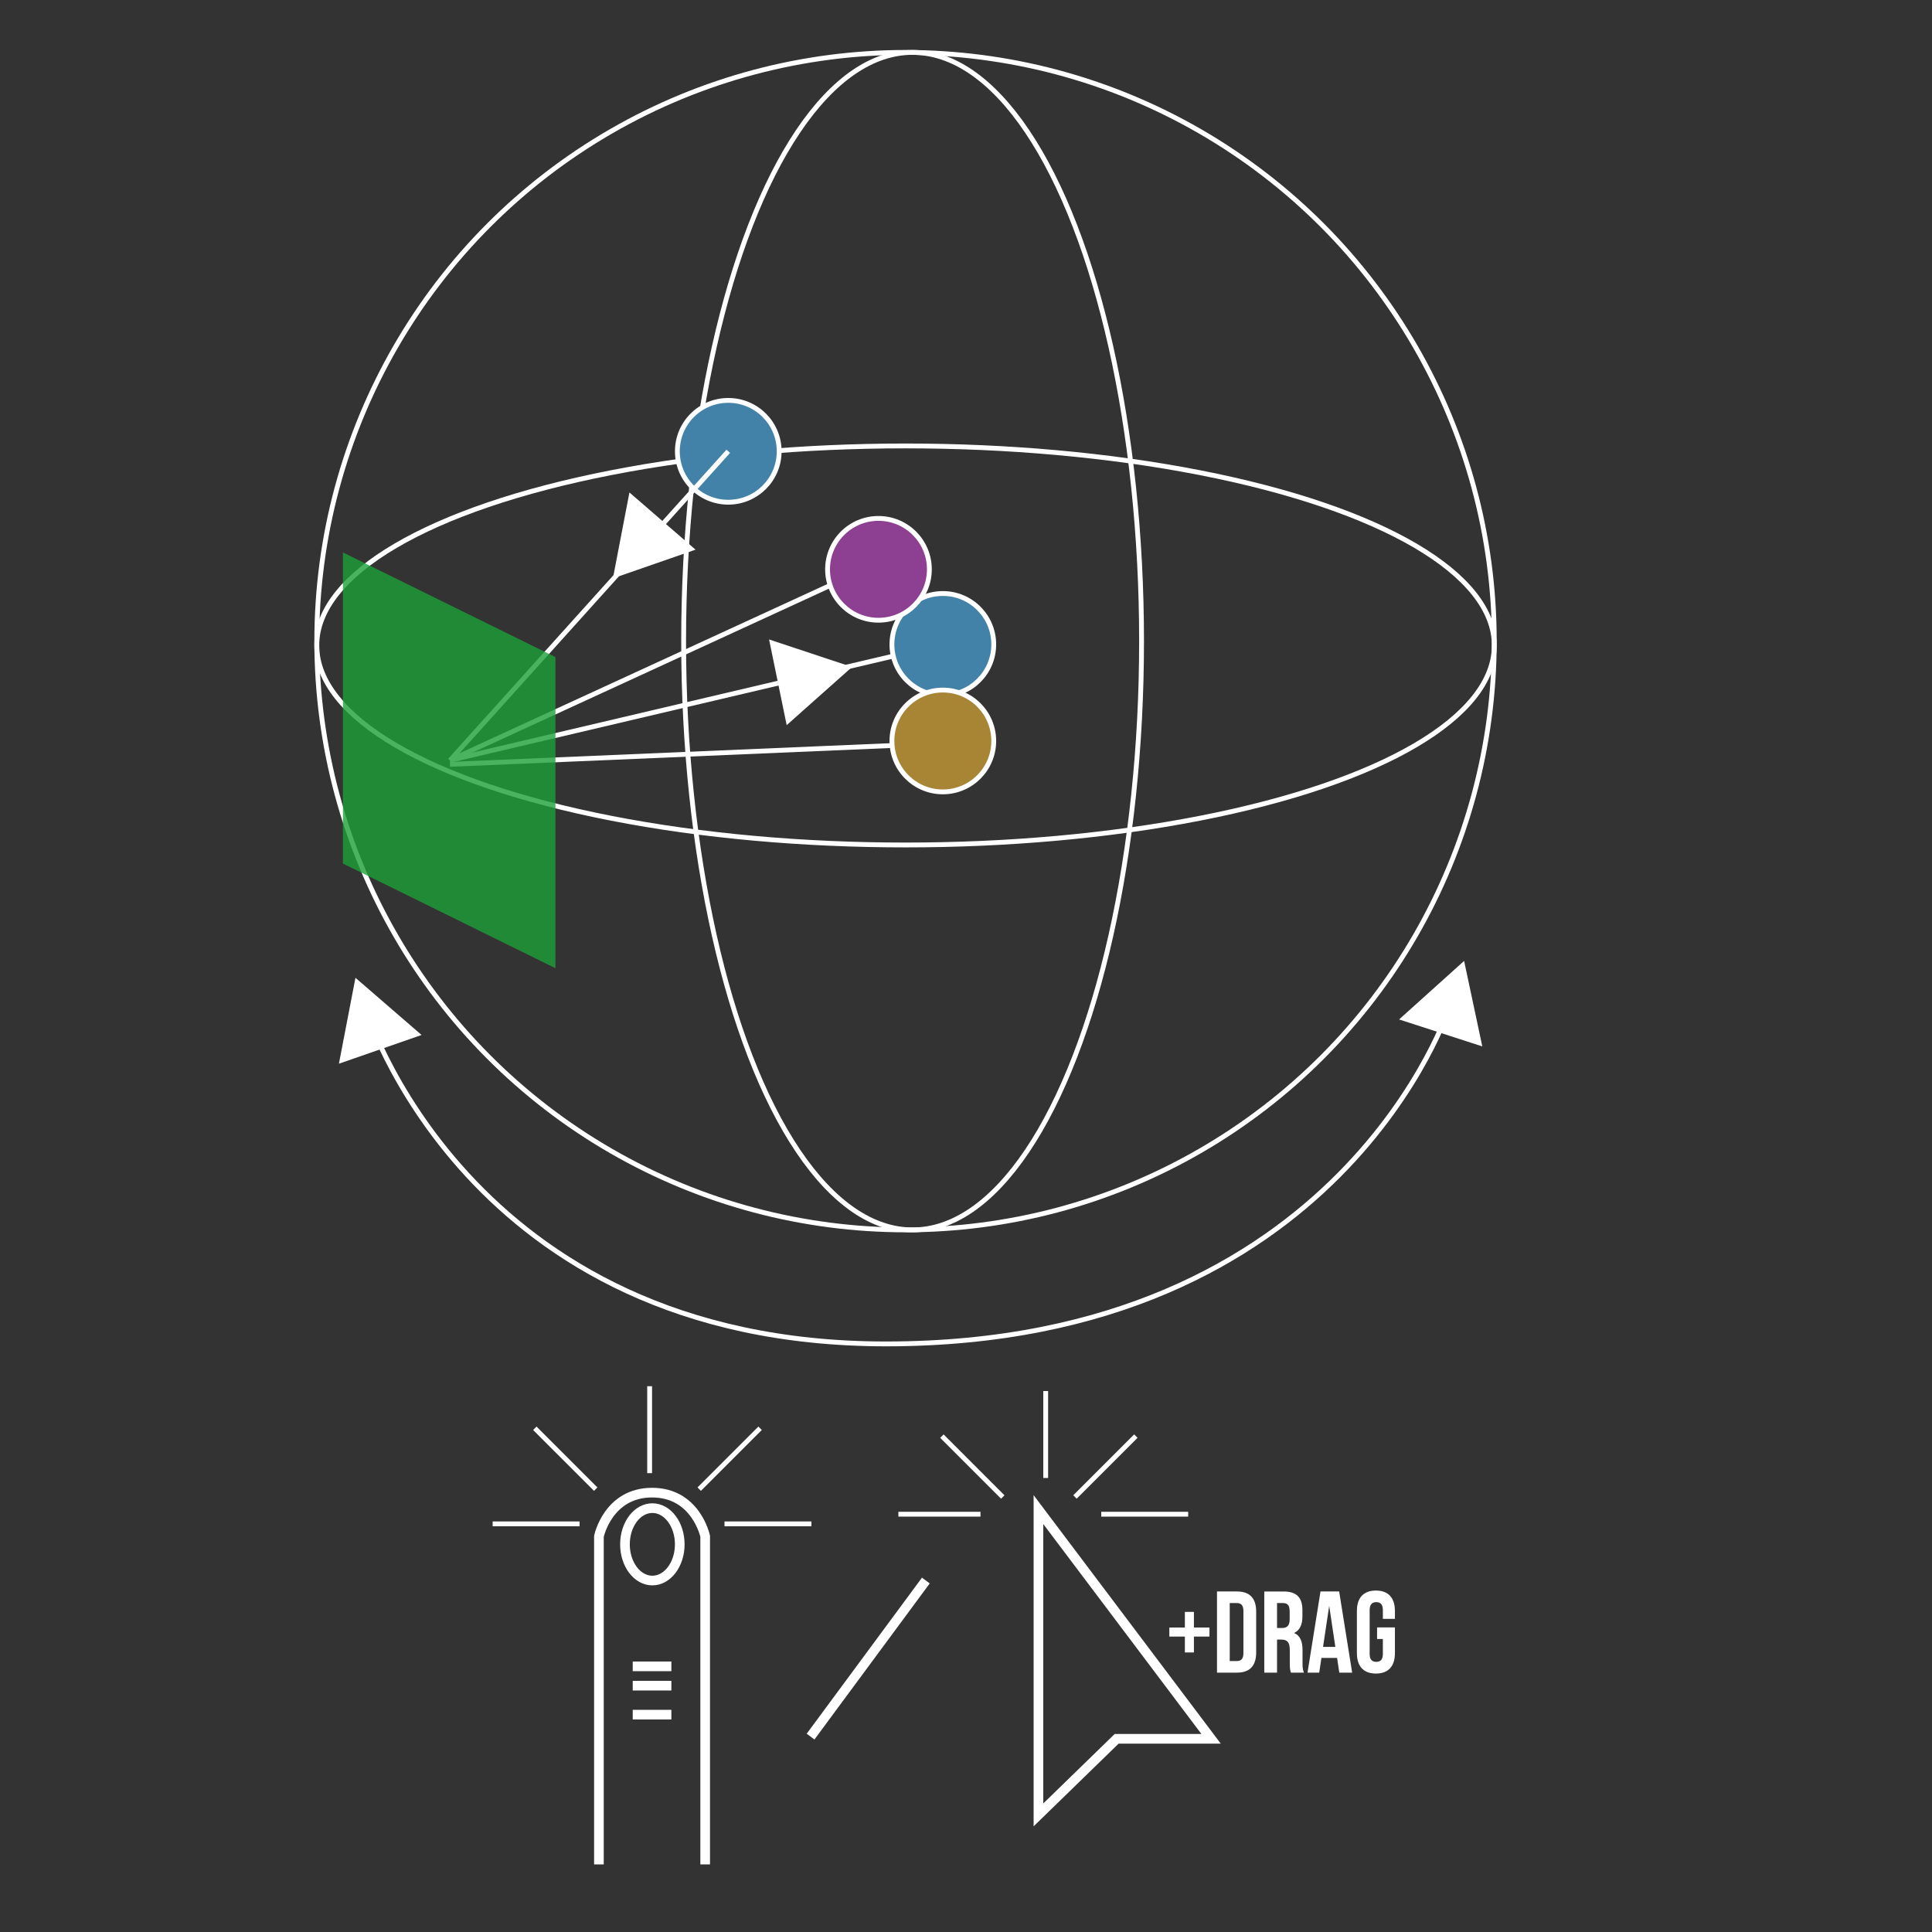<?xml version="1.0" encoding="utf-8"?>
<!-- Generator: Adobe Illustrator 16.0.1, SVG Export Plug-In . SVG Version: 6.00 Build 0)  -->
<!DOCTYPE svg PUBLIC "-//W3C//DTD SVG 1.1//EN" "http://www.w3.org/Graphics/SVG/1.1/DTD/svg11.dtd">
<svg version="1.1" id="Layer_1" xmlns="http://www.w3.org/2000/svg" xmlns:xlink="http://www.w3.org/1999/xlink" x="0px" y="0px"
	 width="400px" height="400px" viewBox="0 0 400 400" enable-background="new 0 0 400 400" xml:space="preserve">
<rect x="0" y="0" width="400" height="400" fill="#333333" stroke="none"/>
<circle fill="none" stroke="#FFFFFF" stroke-miterlimit="10" cx="187.48" cy="132.742" r="121.895"/>
<ellipse fill="none" stroke="#FFFFFF" stroke-miterlimit="10" cx="188.943" cy="132.742" rx="47.405" ry="121.894"/>
<ellipse fill="none" stroke="#FFFFFF" stroke-miterlimit="10" cx="187.48" cy="133.635" rx="121.895" ry="41.309"/>
<circle fill="#4382A8" stroke="#FDFEFF" stroke-miterlimit="10" cx="150.78" cy="93.439" r="10.54"/>
<line fill="none" stroke="#FFFFFF" stroke-miterlimit="10" x1="150.779" y1="93.439" x2="93.161" y2="157.417"/>
<line fill="none" stroke="#FFFFFF" stroke-miterlimit="10" x1="93.161" y1="157.417" x2="181.876" y2="116.603"/>
<line fill="none" stroke="#FFFFFF" stroke-miterlimit="10" x1="93.161" y1="158.25" x2="194.226" y2="153.947"/>
<line fill="none" stroke="#FFFFFF" stroke-miterlimit="10" x1="93.161" y1="157.417" x2="195.203" y2="133.42"/>
<circle fill="#4382A8" stroke="#FFFFFF" stroke-miterlimit="10" cx="195.204" cy="133.42" r="10.54"/>
<polygon opacity="0.8" fill="#1CA038" enable-background="new    " points="115,200.458 71,178.792 71,114.377 115,136.043 "/>
<circle fill="#8D4091" stroke="#FFFFFF" stroke-miterlimit="10" cx="181.877" cy="117.872" r="10.54"/>
<circle fill="#A88435" stroke="#FFFFFF" stroke-miterlimit="10" cx="195.204" cy="153.411" r="10.54"/>
<polygon fill="#FFFFFF" points="130.318,101.958 144.005,113.801 126.895,119.744 "/>
<polygon fill="#FFFFFF" points="159.228,132.391 176.407,138.093 162.874,150.133 "/>
<path fill="none" stroke="#FFFFFF" stroke-miterlimit="10" d="M75.441,208.281c0,0,20.921,69.96,107.982,69.96
	c94.485,0,116.755-69.96,116.755-69.96"/>
<polygon fill="#FFFFFF" points="73.593,202.439 87.281,214.284 70.169,220.227 "/>
<polygon fill="#FFFFFF" points="303.128,198.947 306.896,216.65 289.667,211.064 "/>
<path fill="none" stroke="#FFFFFF" stroke-width="2" stroke-miterlimit="10" d="M124,386v-67.922c0,0,1.884-9.044,11-9.044
	s11,9.044,11,9.044V386"/>
<ellipse fill="none" stroke="#FFFFFF" stroke-width="2" stroke-miterlimit="10" cx="135.064" cy="319.738" rx="5.672" ry="7.496"/>
<line fill="none" stroke="#FFFFFF" stroke-width="2" stroke-miterlimit="10" x1="131" y1="345" x2="139" y2="345"/>
<line fill="none" stroke="#FFFFFF" stroke-width="2" stroke-miterlimit="10" x1="131" y1="349" x2="139" y2="349"/>
<line fill="none" stroke="#FFFFFF" stroke-width="2" stroke-miterlimit="10" x1="131" y1="355" x2="139" y2="355"/>
<line fill="none" stroke="#FFFFFF" stroke-width="2" stroke-miterlimit="10" x1="167.819" y1="359.547" x2="191.688" y2="327.234"/>
<polygon fill="none" stroke="#FFFFFF" stroke-width="2" stroke-miterlimit="10" points="215,312.546 215,375.754 231.191,360 
	250.741,360 "/>
<line fill="none" stroke="#FFFFFF" stroke-miterlimit="10" x1="134.5" y1="305" x2="134.5" y2="287"/>
<line fill="none" stroke="#FFFFFF" stroke-miterlimit="10" x1="150" y1="315.5" x2="168" y2="315.5"/>
<line fill="none" stroke="#FFFFFF" stroke-miterlimit="10" x1="102" y1="315.5" x2="120" y2="315.5"/>
<line fill="none" stroke="#FFFFFF" stroke-miterlimit="10" x1="144.765" y1="308.312" x2="157.371" y2="295.71"/>
<line fill="none" stroke="#FFFFFF" stroke-miterlimit="10" x1="123.337" y1="308.312" x2="110.73" y2="295.71"/>
<line fill="none" stroke="#FFFFFF" stroke-miterlimit="10" x1="216.5" y1="306" x2="216.5" y2="288"/>
<line fill="none" stroke="#FFFFFF" stroke-miterlimit="10" x1="228" y1="313.5" x2="246" y2="313.5"/>
<line fill="none" stroke="#FFFFFF" stroke-miterlimit="10" x1="186" y1="313.5" x2="203" y2="313.5"/>
<line fill="none" stroke="#FFFFFF" stroke-miterlimit="10" x1="222.559" y1="309.936" x2="235.165" y2="297.33"/>
<line fill="none" stroke="#FFFFFF" stroke-miterlimit="10" x1="207.611" y1="309.936" x2="195.007" y2="297.33"/>
<g>
	<path fill="#FFFFFF" d="M247.188,336.963h3.216v1.872h-3.216v3.288h-1.872v-3.288H242.1v-1.872h3.217v-3.24h1.872V336.963z"/>
	<path fill="#FFFFFF" d="M251.964,329.498h4.177c2.64,0,3.937,1.465,3.937,4.152v8.497c0,2.688-1.297,4.152-3.937,4.152h-4.177
		V329.498z M254.604,331.898v12.001h1.488c0.84,0,1.344-0.432,1.344-1.632v-8.737c0-1.199-0.504-1.632-1.344-1.632H254.604z"/>
	<path fill="#FFFFFF" d="M267.276,346.3c-0.144-0.432-0.24-0.696-0.24-2.064v-2.64c0-1.561-0.527-2.137-1.728-2.137h-0.912v6.841
		h-2.641v-16.802h3.984c2.736,0,3.912,1.272,3.912,3.864v1.32c0,1.729-0.552,2.856-1.728,3.408c1.319,0.553,1.752,1.824,1.752,3.576
		v2.593c0,0.816,0.023,1.416,0.288,2.04H267.276z M264.396,331.898v5.16h1.032c0.983,0,1.584-0.432,1.584-1.775v-1.656
		c0-1.2-0.408-1.729-1.345-1.729H264.396z"/>
	<path fill="#FFFFFF" d="M279.948,346.3h-2.664l-0.456-3.048h-3.24l-0.456,3.048h-2.425l2.688-16.802h3.864L279.948,346.3z
		 M273.924,340.972h2.544l-1.272-8.497L273.924,340.972z"/>
	<path fill="#FFFFFF" d="M285.108,336.939h3.696v5.328c0,2.688-1.345,4.225-3.937,4.225c-2.593,0-3.937-1.536-3.937-4.225v-8.737
		c0-2.688,1.344-4.224,3.937-4.224c2.592,0,3.937,1.536,3.937,4.224v1.633h-2.497v-1.801c0-1.2-0.527-1.655-1.368-1.655
		c-0.84,0-1.367,0.455-1.367,1.655v9.073c0,1.2,0.527,1.632,1.367,1.632c0.841,0,1.368-0.432,1.368-1.632v-3.097h-1.199V336.939z"/>
</g>
</svg>
